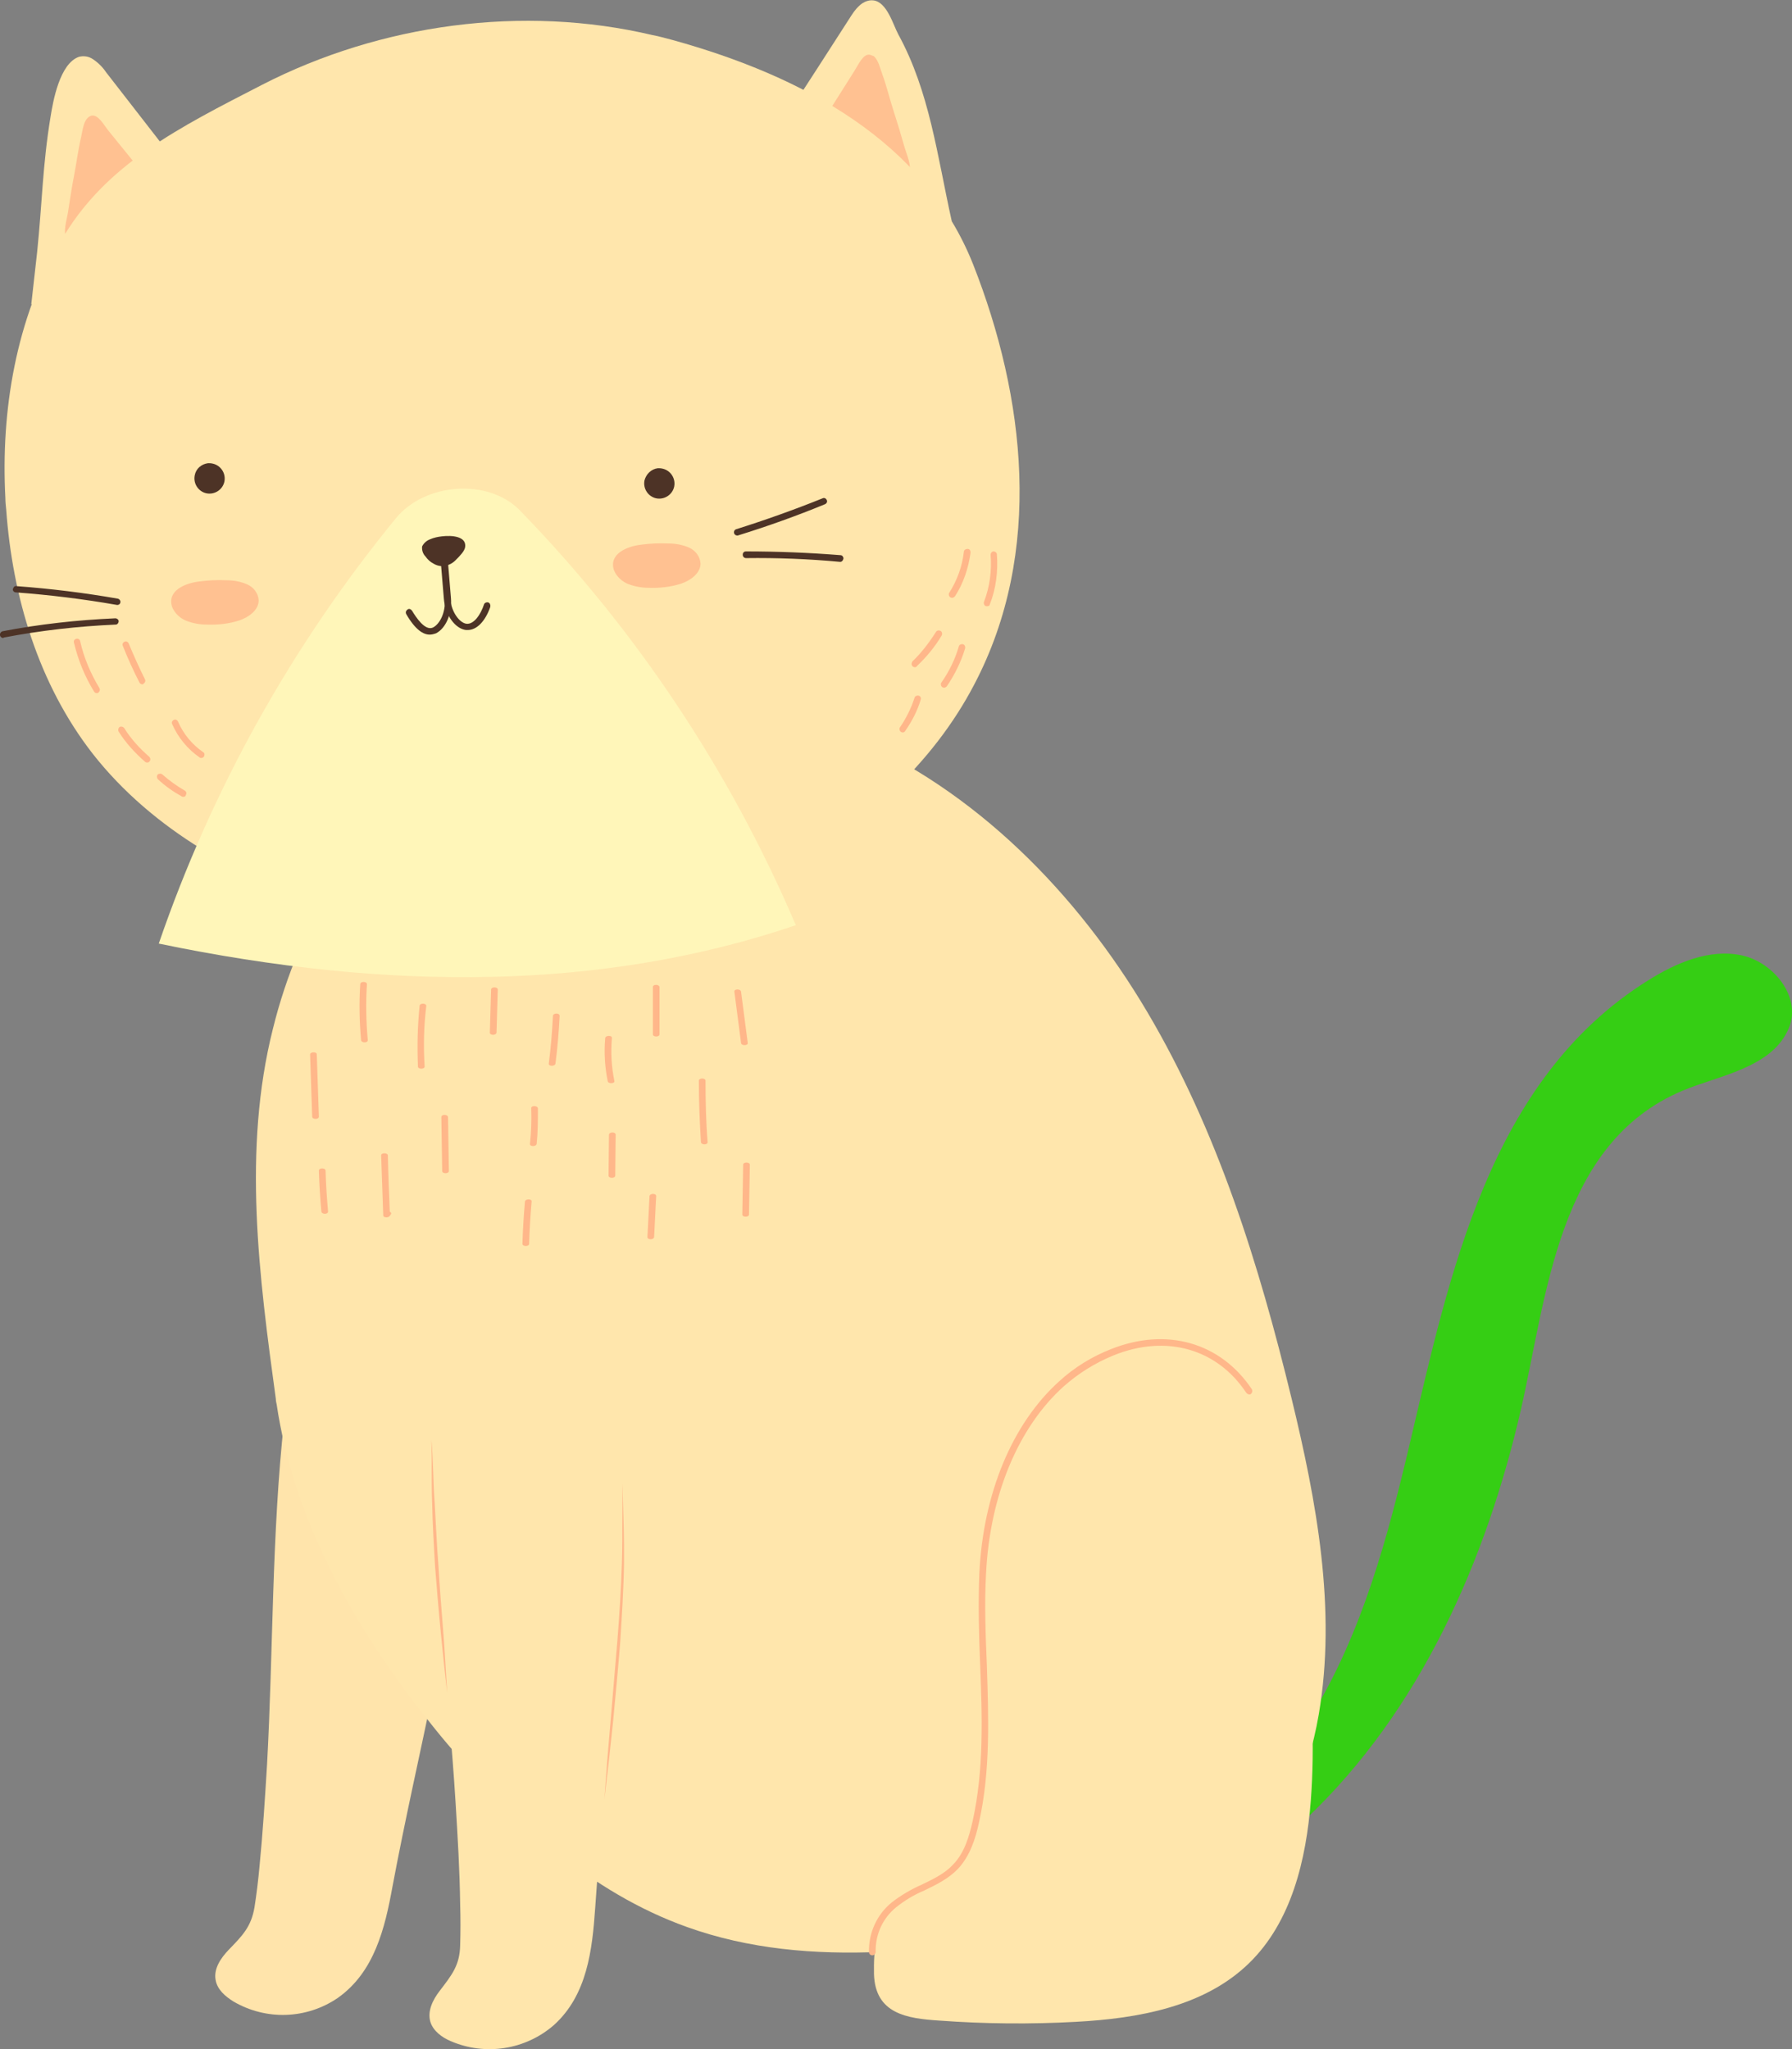 <?xml version="1.0" standalone="no"?>
<svg version="1.1" x="0" y="0" width="100%" height="100%" viewBox="0.05 -0.1 428.7 490.15" xmlns="http://www.w3.org/2000/svg" xmlns:xlink="http://www.w3.org/1999/xlink">
  <rect x="0.05" y="-0.1" width="428.7" height="490.15" fill="#808080" stroke="none"/>
  <style type="text/css">.st1{stroke:none;stroke-width:1;stroke-linecap:butt;stroke-linejoin:miter;fill:#ffe6ac;fill-opacity:1;fill-rule:nonZero;}
.st2{stroke:none;stroke-width:1;stroke-linecap:butt;stroke-linejoin:miter;fill:#ffe4ab;fill-opacity:1;fill-rule:nonZero;}
.st3{stroke:none;stroke-width:1;stroke-linecap:butt;stroke-linejoin:miter;fill:#ffe6ac;fill-opacity:1;fill-rule:nonZero;}
.st4{stroke:none;stroke-width:1;stroke-linecap:butt;stroke-linejoin:miter;fill:#ffe6ac;fill-opacity:1;fill-rule:nonZero;}
.st5{stroke:none;stroke-width:1;stroke-linecap:butt;stroke-linejoin:miter;fill:#ffb78a;fill-opacity:1;fill-rule:nonZero;}
.st6{stroke:none;stroke-width:1;stroke-linecap:butt;stroke-linejoin:miter;fill:#ffb78a;fill-opacity:1;fill-rule:nonZero;}
.st7{stroke:none;stroke-width:1;stroke-linecap:butt;stroke-linejoin:miter;fill:#ffb78a;fill-opacity:1;fill-rule:nonZero;}
.st8{stroke:none;stroke-width:1;stroke-linecap:butt;stroke-linejoin:miter;fill:#ffb78a;fill-opacity:1;fill-rule:nonZero;}
.st9{stroke:none;stroke-width:1;stroke-linecap:butt;stroke-linejoin:miter;fill:#ffb78a;fill-opacity:1;fill-rule:nonZero;}
.st10{stroke:none;stroke-width:1;stroke-linecap:butt;stroke-linejoin:miter;fill:#ffb78a;fill-opacity:1;fill-rule:nonZero;}
.st11{stroke:none;stroke-width:1;stroke-linecap:butt;stroke-linejoin:miter;fill:#ffb78a;fill-opacity:1;fill-rule:nonZero;}
.st12{stroke:none;stroke-width:1;stroke-linecap:butt;stroke-linejoin:miter;fill:#ffb78a;fill-opacity:1;fill-rule:nonZero;}
.st13{stroke:none;stroke-width:1;stroke-linecap:butt;stroke-linejoin:miter;fill:#ffb78a;fill-opacity:1;fill-rule:nonZero;}
.st14{stroke:none;stroke-width:1;stroke-linecap:butt;stroke-linejoin:miter;fill:#ffb78a;fill-opacity:1;fill-rule:nonZero;}
.st15{stroke:none;stroke-width:1;stroke-linecap:butt;stroke-linejoin:miter;fill:#ffb78a;fill-opacity:1;fill-rule:nonZero;}
.st16{stroke:none;stroke-width:1;stroke-linecap:butt;stroke-linejoin:miter;fill:#ffb78a;fill-opacity:1;fill-rule:nonZero;}
.st17{stroke:none;stroke-width:1;stroke-linecap:butt;stroke-linejoin:miter;fill:#ffb78a;fill-opacity:1;fill-rule:nonZero;}
.st18{stroke:none;stroke-width:1;stroke-linecap:butt;stroke-linejoin:miter;fill:#ffb78a;fill-opacity:1;fill-rule:nonZero;}
.st19{stroke:none;stroke-width:1;stroke-linecap:butt;stroke-linejoin:miter;fill:#ffb78a;fill-opacity:1;fill-rule:nonZero;}
.st20{stroke:none;stroke-width:1;stroke-linecap:butt;stroke-linejoin:miter;fill:#ffb78a;fill-opacity:1;fill-rule:nonZero;}
.st21{stroke:none;stroke-width:1;stroke-linecap:butt;stroke-linejoin:miter;fill:#ffb78a;fill-opacity:1;fill-rule:nonZero;}
.st22{stroke:none;stroke-width:1;stroke-linecap:butt;stroke-linejoin:miter;fill:#ffb78a;fill-opacity:1;fill-rule:nonZero;}
.st23{stroke:none;stroke-width:1;stroke-linecap:butt;stroke-linejoin:miter;fill:#ffb78a;fill-opacity:1;fill-rule:nonZero;}
.st24{stroke:none;stroke-width:1;stroke-linecap:butt;stroke-linejoin:miter;fill:#ffe6ac;fill-opacity:1;fill-rule:nonZero;}
.st25{stroke:none;stroke-width:1;stroke-linecap:butt;stroke-linejoin:miter;fill:#ffb78a;fill-opacity:1;fill-rule:nonZero;}
.st26{stroke:none;stroke-width:1;stroke-linecap:butt;stroke-linejoin:miter;fill:#ffe6ac;fill-opacity:1;fill-rule:nonZero;}
.st27{stroke:none;stroke-width:1;stroke-linecap:butt;stroke-linejoin:miter;fill:#ffc191;fill-opacity:1;fill-rule:nonZero;}
.st28{stroke:none;stroke-width:1;stroke-linecap:butt;stroke-linejoin:miter;fill:#ffe6ac;fill-opacity:1;fill-rule:nonZero;}
.st29{stroke:none;stroke-width:1;stroke-linecap:butt;stroke-linejoin:miter;fill:#ffc191;fill-opacity:1;fill-rule:nonZero;}
.st30{stroke:none;stroke-width:1;stroke-linecap:butt;stroke-linejoin:miter;fill:#ffe6ac;fill-opacity:1;fill-rule:nonZero;}
.st31{stroke:none;stroke-width:1;stroke-linecap:butt;stroke-linejoin:miter;fill:#fff6b9;fill-opacity:1;fill-rule:nonZero;}
.st32{stroke:none;stroke-width:1;stroke-linecap:butt;stroke-linejoin:miter;fill:#4d3326;fill-opacity:1;fill-rule:nonZero;}
.st33{stroke:none;stroke-width:1;stroke-linecap:butt;stroke-linejoin:miter;fill:#4d3326;fill-opacity:1;fill-rule:nonZero;}
.st34{stroke:none;stroke-width:1;stroke-linecap:butt;stroke-linejoin:miter;fill:#4d3326;fill-opacity:1;fill-rule:nonZero;}
.st35{stroke:none;stroke-width:1;stroke-linecap:butt;stroke-linejoin:miter;fill:#ffc191;fill-opacity:1;fill-rule:nonZero;}
.st36{stroke:none;stroke-width:1;stroke-linecap:butt;stroke-linejoin:miter;fill:#ffc191;fill-opacity:1;fill-rule:nonZero;}
.st37{stroke:none;stroke-width:1;stroke-linecap:butt;stroke-linejoin:miter;fill:#4d3326;fill-opacity:1;fill-rule:nonZero;}
.st38{stroke:none;stroke-width:1;stroke-linecap:butt;stroke-linejoin:miter;fill:#4d3326;fill-opacity:1;fill-rule:nonZero;}
.st39{stroke:none;stroke-width:1;stroke-linecap:butt;stroke-linejoin:miter;fill:#4d3326;fill-opacity:1;fill-rule:nonZero;}
.st40{stroke:none;stroke-width:1;stroke-linecap:butt;stroke-linejoin:miter;fill:#4d3326;fill-opacity:1;fill-rule:nonZero;}
.st41{stroke:none;stroke-width:1;stroke-linecap:butt;stroke-linejoin:miter;fill:#4d3326;fill-opacity:1;fill-rule:nonZero;}
.st42{stroke:none;stroke-width:1;stroke-linecap:butt;stroke-linejoin:miter;fill:#4d3326;fill-opacity:1;fill-rule:nonZero;}
.st43{stroke:none;stroke-width:1;stroke-linecap:butt;stroke-linejoin:miter;fill:#ffb78a;fill-opacity:1;fill-rule:nonZero;}
.st44{stroke:none;stroke-width:1;stroke-linecap:butt;stroke-linejoin:miter;fill:#ffb78a;fill-opacity:1;fill-rule:nonZero;}
.st45{stroke:none;stroke-width:1;stroke-linecap:butt;stroke-linejoin:miter;fill:#ffb78a;fill-opacity:1;fill-rule:nonZero;}
.st46{stroke:none;stroke-width:1;stroke-linecap:butt;stroke-linejoin:miter;fill:#ffb78a;fill-opacity:1;fill-rule:nonZero;}
.st47{stroke:none;stroke-width:1;stroke-linecap:butt;stroke-linejoin:miter;fill:#ffb78a;fill-opacity:1;fill-rule:nonZero;}
.st48{stroke:none;stroke-width:1;stroke-linecap:butt;stroke-linejoin:miter;fill:#ffb78a;fill-opacity:1;fill-rule:nonZero;}
.st49{stroke:none;stroke-width:1;stroke-linecap:butt;stroke-linejoin:miter;fill:#ffb78a;fill-opacity:1;fill-rule:nonZero;}
.st50{stroke:none;stroke-width:1;stroke-linecap:butt;stroke-linejoin:miter;fill:#ffb78a;fill-opacity:1;fill-rule:nonZero;}
.st51{stroke:none;stroke-width:1;stroke-linecap:butt;stroke-linejoin:miter;fill:#ffb78a;fill-opacity:1;fill-rule:nonZero;}
.st52{stroke:none;stroke-width:1;stroke-linecap:butt;stroke-linejoin:miter;fill:#ffb78a;fill-opacity:1;fill-rule:nonZero;}</style>
  <defs/>
  <g id="组162">
    <path class="st1" id="路径400" d="M 303.734 424.091 C 307.434 419.691 310.834 415.091 313.834 410.191 C 325.934 390.391 332.034 367.591 337.334 345.091 C 346.834 304.791 356.334 258.091 394.334 234.391 C 401.034 230.191 408.934 226.791 416.634 228.391 C 424.334 229.991 431.034 238.391 428.034 245.691 C 424.134 255.391 410.934 257.191 402.534 260.791 C 372.834 273.291 370.134 309.691 363.934 336.891 C 355.634 373.091 339.834 409.091 312.434 434.991 C 311.034 436.291 309.634 437.591 308.134 438.891 C 307.534 439.391 307.034 439.891 306.434 440.391 C 296.734 448.491 288.034 458.091 275.534 459.891 C 270.334 460.691 264.134 458.291 263.234 453.091 C 280.434 449.491 292.234 437.491 303.734 424.091  Z " style="fill:#35ce14"/>
    <path class="st2" id="路径401" d="M 113.734 343.491 C 111.734 353.191 111.234 363.091 109.734 372.891 C 108.134 383.191 106.034 393.391 103.834 403.491 C 100.534 419.391 96.934 435.191 93.934 451.191 C 92.134 461.091 89.634 471.591 80.834 477.791 C 73.334 482.891 63.634 483.191 55.834 478.591 C 53.934 477.391 52.034 475.791 51.634 473.491 C 51.134 470.791 52.834 468.291 54.734 466.291 C 58.034 462.891 60.134 460.791 60.934 456.091 C 61.434 452.891 61.834 449.591 62.134 446.291 C 62.934 438.191 63.434 430.091 63.934 421.991 C 65.434 394.591 65.034 366.891 68.034 339.591 C 68.634 333.991 67.834 328.091 72.034 324.291 C 76.334 320.591 81.834 318.491 87.534 318.391 C 95.134 318.091 102.534 321.091 107.834 326.591 C 112.734 332.291 115.234 336.091 113.734 343.491  Z "/>
    <path class="st3" id="路径402" d="M 66.234 335.791 C 70.234 362.791 83.934 387.491 100.434 408.791 C 102.634 411.591 104.834 414.391 107.134 417.091 C 122.834 435.591 141.434 452.591 164.334 460.791 C 194.134 471.491 227.034 465.991 258.334 460.891 C 270.834 458.891 283.734 456.691 294.034 449.391 C 306.534 440.491 312.934 425.091 315.534 409.991 C 319.834 384.891 315.034 359.091 309.034 334.391 C 301.234 302.291 291.334 270.391 274.534 241.991 C 257.734 213.591 233.434 188.791 203.034 175.891 C 172.634 162.991 135.734 163.691 108.134 181.791 C 86.134 196.191 71.634 220.391 65.334 245.991 C 58.034 274.991 62.034 305.191 66.034 334.491 C 66.034 334.891 66.134 335.391 66.234 335.791  Z "/>
    <path class="st4" id="路径403" d="M 149.434 346.991 C 148.634 356.891 149.234 366.791 148.934 376.691 C 148.534 387.091 147.634 397.391 146.734 407.791 C 145.234 423.891 143.534 440.091 142.434 456.291 C 141.734 466.291 140.534 477.091 132.534 484.291 C 125.734 490.191 116.134 491.691 107.834 488.091 C 105.734 487.191 103.734 485.691 103.034 483.591 C 102.234 480.991 103.534 478.291 105.234 476.091 C 108.134 472.291 110.034 469.991 110.134 465.191 C 110.234 461.891 110.234 458.591 110.134 455.391 C 110.034 447.291 109.534 439.191 109.034 430.991 C 107.334 403.591 103.634 376.191 103.434 348.691 C 103.434 343.091 101.934 337.291 105.634 332.991 C 109.434 328.791 114.634 326.091 120.334 325.391 C 127.834 324.191 135.534 326.291 141.434 331.091 C 147.034 335.991 150.034 339.491 149.434 346.991  Z "/>
    <path class="st5" id="路径404" d="M 149.034 354.691 C 149.034 357.891 149.134 360.991 149.234 364.191 C 149.334 367.391 149.334 370.491 149.334 373.691 C 149.234 379.991 148.834 386.291 148.434 392.591 C 147.934 398.891 147.334 405.191 146.734 411.491 C 146.734 411.491 145.734 420.891 145.734 420.891 C 145.734 420.891 144.634 430.291 144.634 430.291 C 144.634 430.291 145.334 420.791 145.334 420.791 C 145.334 420.791 146.134 411.391 146.134 411.391 C 146.634 405.091 147.234 398.791 147.734 392.491 C 148.234 386.191 148.634 379.891 148.834 373.591 C 148.934 370.391 148.934 367.291 148.934 364.091 C 148.934 360.991 148.934 357.891 149.034 354.691  Z "/>
    <path class="st6" id="路径405" d="M 107.034 404.791 C 106.434 399.791 105.934 394.791 105.434 389.691 C 104.934 384.591 104.534 379.591 104.134 374.591 C 103.834 369.591 103.534 364.491 103.434 359.391 C 103.334 356.891 103.334 354.291 103.334 351.791 C 103.334 350.491 103.334 349.291 103.334 347.991 C 103.334 347.991 103.234 344.191 103.234 344.191 C 103.734 349.191 103.634 354.291 104.034 359.291 C 104.334 364.291 104.534 369.391 104.934 374.391 C 105.234 379.391 105.634 384.491 106.034 389.491 C 106.434 394.491 106.734 399.791 107.034 404.791  Z "/>
    <path class="st7" id="路径406" d="M 175.734 237.091 C 175.734 237.091 177.334 249.391 177.334 249.391 C 177.434 250.091 179.034 249.991 178.934 249.391 C 178.934 249.391 177.334 237.091 177.334 237.091 C 177.234 236.391 175.634 236.391 175.734 237.091  Z "/>
    <path class="st8" id="路径407" d="M 156.234 235.991 C 156.234 239.791 156.234 243.591 156.234 247.291 C 156.234 247.991 157.834 247.991 157.834 247.291 C 157.834 243.491 157.834 239.691 157.834 235.991 C 157.734 235.291 156.234 235.291 156.234 235.991  Z "/>
    <path class="st9" id="路径408" d="M 132.334 242.891 C 132.134 246.691 131.834 250.491 131.334 254.291 C 131.234 254.991 132.834 254.991 132.934 254.291 C 133.434 250.491 133.734 246.691 133.934 242.891 C 133.934 242.091 132.334 242.191 132.334 242.891 C 132.334 242.891 132.334 242.891 132.334 242.891  Z "/>
    <path class="st10" id="路径409" d="M 144.834 248.191 C 144.534 251.591 144.734 255.091 145.434 258.491 C 145.534 259.191 147.134 259.091 147.034 258.491 C 146.334 255.091 146.134 251.691 146.434 248.191 C 146.534 247.491 144.934 247.491 144.834 248.191 C 144.834 248.191 144.834 248.191 144.834 248.191  Z "/>
    <path class="st11" id="路径410" d="M 117.534 236.591 C 117.534 236.591 117.234 246.891 117.234 246.891 C 117.234 247.591 118.734 247.591 118.834 246.891 C 118.934 243.491 119.034 239.991 119.134 236.591 C 119.134 235.891 117.534 235.891 117.534 236.591  Z "/>
    <path class="st12" id="路径411" d="M 100.434 240.491 C 99.934 245.291 99.834 250.091 100.034 254.991 C 100.034 255.691 101.634 255.691 101.634 254.991 C 101.334 250.191 101.434 245.291 102.034 240.491 C 102.034 239.791 100.434 239.791 100.434 240.491 C 100.434 240.491 100.434 240.491 100.434 240.491  Z "/>
    <path class="st13" id="路径412" d="M 86.234 235.291 C 85.934 239.791 86.034 244.191 86.434 248.691 C 86.534 249.391 88.034 249.391 88.034 248.691 C 87.634 244.191 87.534 239.791 87.834 235.291 C 87.834 234.591 86.234 234.591 86.234 235.291  Z "/>
    <path class="st14" id="路径413" d="M 74.234 252.091 C 74.434 257.091 74.534 261.991 74.734 266.991 C 74.734 267.691 76.334 267.691 76.334 266.991 C 76.134 261.991 76.034 257.091 75.834 252.091 C 75.834 251.391 74.234 251.491 74.234 252.091 C 74.234 252.091 74.234 252.091 74.234 252.091  Z "/>
    <path class="st15" id="路径414" d="M 127.134 264.991 C 127.234 267.791 127.134 270.691 126.834 273.491 C 126.734 274.191 128.334 274.191 128.434 273.491 C 128.734 270.691 128.734 267.791 128.734 264.991 C 128.634 264.291 127.034 264.291 127.134 264.991 C 127.134 264.991 127.134 264.991 127.134 264.991  Z "/>
    <path class="st16" id="路径415" d="M 167.234 258.391 C 167.234 263.291 167.434 268.191 167.734 273.091 C 167.834 273.791 169.334 273.791 169.334 273.091 C 168.934 268.191 168.834 263.291 168.834 258.391 C 168.834 257.691 167.234 257.691 167.234 258.391  Z "/>
    <path class="st17" id="路径416" d="M 105.634 267.091 C 105.634 267.091 105.834 279.991 105.834 279.991 C 105.834 280.691 107.434 280.691 107.434 279.991 C 107.434 279.991 107.234 267.091 107.234 267.091 C 107.134 266.391 105.634 266.391 105.634 267.091  Z "/>
    <path class="st18" id="路径417" d="M 145.734 271.291 C 145.734 274.591 145.634 277.791 145.634 281.091 C 145.634 281.791 147.234 281.791 147.234 281.091 C 147.234 277.791 147.334 274.591 147.334 271.291 C 147.334 270.591 145.834 270.591 145.734 271.291 C 145.734 271.291 145.734 271.291 145.734 271.291  Z "/>
    <path class="st19" id="路径418" d="M 91.234 276.291 C 91.234 276.291 91.734 290.591 91.734 290.591 C 91.734 291.191 92.934 291.191 93.234 290.791 C 93.234 290.791 93.534 290.391 93.534 290.391 C 94.034 289.691 92.534 289.391 92.134 289.891 C 92.134 289.891 91.834 290.291 91.834 290.291 C 91.834 290.291 93.334 290.491 93.334 290.491 C 93.134 285.691 92.934 280.991 92.834 276.191 C 92.734 275.591 91.134 275.591 91.234 276.291 C 91.234 276.291 91.234 276.291 91.234 276.291  Z "/>
    <path class="st20" id="路径419" d="M 177.834 278.491 C 177.734 282.491 177.734 286.391 177.634 290.391 C 177.634 291.091 179.234 291.091 179.234 290.391 C 179.334 286.391 179.334 282.491 179.434 278.491 C 179.434 277.791 177.834 277.791 177.834 278.491  Z "/>
    <path class="st21" id="路径420" d="M 155.434 285.991 C 155.234 289.291 155.134 292.491 154.934 295.791 C 154.934 296.491 156.434 296.491 156.534 295.791 C 156.734 292.491 156.834 289.191 157.034 285.991 C 157.034 285.291 155.534 285.291 155.434 285.991  Z "/>
    <path class="st22" id="路径421" d="M 125.634 287.291 C 125.334 290.691 125.134 293.991 125.034 297.391 C 125.034 298.091 126.634 298.091 126.634 297.391 C 126.734 293.991 126.934 290.691 127.234 287.291 C 127.334 286.591 125.734 286.591 125.634 287.291  Z "/>
    <path class="st23" id="路径422" d="M 76.334 279.891 C 76.434 283.191 76.634 286.391 76.934 289.691 C 77.034 290.391 78.534 290.391 78.534 289.691 C 78.234 286.391 78.034 283.191 77.934 279.891 C 77.934 279.191 76.334 279.191 76.334 279.891  Z "/>
    <path class="st24" id="路径423" d="M 253.834 330.791 C 239.634 343.591 235.334 366.191 235.134 384.791 C 234.934 400.591 236.634 416.591 234.234 432.291 C 233.334 438.091 231.634 444.191 227.134 447.891 C 223.134 451.191 217.334 452.091 213.634 455.791 C 209.534 459.891 209.034 466.291 209.134 472.091 C 209.434 481.591 217.034 482.691 224.734 483.191 C 235.634 483.991 246.534 484.091 257.434 483.491 C 272.334 482.691 288.134 479.891 298.834 469.491 C 309.034 459.591 312.534 444.691 313.634 430.591 C 315.634 403.991 310.834 377.291 305.134 351.291 C 303.334 342.791 301.034 333.891 294.834 327.891 C 288.034 321.391 277.434 319.791 268.534 322.491 C 263.034 324.191 258.034 326.991 253.834 330.791  Z "/>
    <path class="st25" id="路径424" d="M 208.734 467.591 C 208.334 467.591 207.934 467.291 207.934 466.791 C 207.834 462.191 209.834 457.791 213.434 454.891 C 215.634 453.191 218.034 451.791 220.534 450.691 C 223.434 449.291 226.134 447.991 228.134 445.791 C 230.834 442.991 231.934 438.991 232.734 435.491 C 235.434 423.291 235.034 410.591 234.534 398.191 C 234.234 390.991 234.034 383.591 234.334 376.291 C 235.234 357.091 242.234 340.391 253.434 330.291 C 257.034 326.991 261.234 324.391 265.834 322.591 C 279.134 317.291 292.034 320.991 299.534 332.191 C 299.734 332.591 299.634 332.991 299.334 333.291 C 299.034 333.591 298.534 333.391 298.234 333.091 C 291.234 322.491 279.034 318.991 266.434 324.091 C 262.034 325.891 258.034 328.391 254.534 331.491 C 243.634 341.291 236.834 357.591 235.934 376.391 C 235.534 383.591 235.834 390.991 236.134 398.191 C 236.534 410.591 237.034 423.491 234.234 435.891 C 233.434 439.591 232.134 443.791 229.234 446.891 C 226.934 449.291 224.034 450.691 221.134 452.091 C 218.734 453.091 216.434 454.491 214.434 456.091 C 211.234 458.691 209.434 462.591 209.534 466.791 C 209.534 467.191 209.134 467.591 208.734 467.591 C 208.734 467.591 208.734 467.591 208.734 467.591  Z "/>
    <path class="st26" id="路径425" d="M 208.934 -0.009 C 208.034 -0.109 207.134 0.191 206.334 0.691 C 205.234 1.491 204.434 2.491 203.734 3.591 C 198.234 12.191 192.634 20.791 187.134 29.291 C 186.034 30.991 184.934 32.791 185.034 34.791 C 185.134 37.791 188.034 39.891 190.934 41.091 C 197.434 43.591 205.134 42.891 211.634 45.591 C 217.434 47.991 221.734 50.891 227.734 52.791 C 224.234 36.991 222.434 21.791 214.934 8.091 C 213.734 5.891 212.234 0.291 208.934 -0.009  Z "/>
    <path class="st27" id="路径426" d="M 208.134 12.991 C 206.534 12.691 205.334 15.491 204.434 16.891 C 204.434 16.891 195.334 31.291 195.334 31.291 C 194.934 31.791 194.634 32.491 194.534 33.091 C 194.334 34.691 195.934 35.891 197.634 36.491 C 199.134 36.991 200.534 37.391 202.134 37.691 C 202.134 37.691 210.134 39.391 210.134 39.391 C 212.434 39.891 215.334 40.891 217.734 40.791 C 217.934 38.791 216.734 36.291 216.234 34.391 C 215.534 31.891 214.734 29.291 213.934 26.791 C 212.934 23.791 212.234 20.691 211.134 17.691 C 210.634 16.391 210.234 14.291 209.034 13.291 C 208.834 13.291 208.534 13.091 208.134 12.991  Z "/>
    <path class="st28" id="路径427" d="M 18.934 13.491 C 20.134 13.191 21.334 13.391 22.334 14.091 C 23.534 14.891 24.634 15.991 25.434 17.191 C 25.434 17.191 45.634 43.191 45.634 43.191 C 46.434 44.091 46.934 45.091 47.334 46.191 C 48.034 49.191 45.234 51.791 42.334 53.291 C 33.534 57.891 22.134 58.091 15.334 64.991 C 12.834 67.491 11.134 71.991 7.534 72.691 C 7.734 70.891 8.834 61.191 8.934 60.191 C 10.134 48.591 10.234 39.391 12.134 27.891 C 12.734 24.091 14.334 15.091 18.934 13.491  Z "/>
    <path class="st29" id="路径428" d="M 21.834 27.591 C 23.434 27.091 24.834 29.691 25.934 31.091 C 25.934 31.091 36.734 44.391 36.734 44.391 C 37.234 44.891 37.534 45.491 37.834 46.091 C 38.234 47.591 36.734 48.991 35.234 49.791 C 33.834 50.491 32.434 50.991 30.934 51.491 C 30.934 51.491 23.134 54.091 23.134 54.091 C 20.934 54.791 18.134 56.191 15.734 56.391 C 15.234 54.491 16.234 51.791 16.434 49.891 C 16.834 47.291 17.234 44.691 17.734 42.091 C 18.334 38.991 18.734 35.791 19.434 32.791 C 19.734 31.491 19.934 29.291 20.934 28.191 C 21.234 27.891 21.534 27.691 21.834 27.591  Z "/>
    <path class="st30" id="路径429" d="M 1.334 118.991 C 1.334 119.891 1.434 120.891 1.534 121.791 C 3.034 142.591 9.234 163.491 22.234 180.191 C 36.434 198.291 58.034 210.591 80.934 217.191 C 115.634 227.191 155.034 224.691 187.034 207.991 C 206.534 197.791 223.334 182.391 233.134 163.591 C 249.734 131.991 245.334 94.791 232.834 63.091 C 221.234 33.891 192.434 18.191 161.034 9.491 C 159.434 9.091 157.834 8.591 156.134 8.291 C 125.234 0.991 91.134 5.591 62.734 20.191 C 43.134 30.291 25.034 39.191 14.534 57.691 C 3.834 76.391 0.234 98.091 1.334 118.991  Z "/>
    <g id="组163">
      <g id="组165">
        <path class="st31" id="路径430" d="M 38.034 225.591 C 50.734 188.591 69.934 154.191 94.734 123.891 C 101.634 115.391 116.834 114.191 124.434 121.991 C 152.334 150.691 174.734 184.391 190.434 221.191 C 144.534 236.791 93.334 237.091 38.034 225.591  Z "/>
      </g>
    </g>
    <path class="st32" id="路径431" d="M 111.934 150.591 C 111.834 150.591 111.634 150.591 111.534 150.591 C 108.934 150.291 106.534 146.991 106.234 143.091 C 106.234 142.991 105.434 133.491 105.434 133.491 C 105.434 133.491 106.934 133.391 106.934 133.391 C 107.734 142.991 107.734 142.991 107.734 142.991 C 108.034 146.391 110.034 148.891 111.634 149.091 C 113.434 149.291 115.034 146.891 115.834 144.491 C 115.934 144.091 116.434 143.891 116.834 143.991 C 117.234 144.091 117.434 144.591 117.334 144.991 C 117.334 144.991 117.334 144.991 117.334 145.091 C 116.134 148.491 114.134 150.591 111.934 150.591  Z "/>
    <path class="st33" id="路径432" d="M 102.834 151.691 C 101.334 151.691 99.434 150.591 97.234 146.791 C 97.034 146.391 97.134 145.991 97.534 145.691 C 97.934 145.391 98.334 145.591 98.634 145.991 C 99.534 147.491 101.734 150.891 103.634 149.991 C 105.234 149.191 106.734 146.391 106.434 143.091 C 106.434 143.091 105.634 133.491 105.634 133.491 C 105.634 133.091 105.934 132.691 106.334 132.691 C 106.734 132.691 107.134 132.991 107.134 133.391 C 107.134 133.391 107.134 133.391 107.134 133.391 C 107.934 142.991 107.934 142.991 107.934 142.991 C 108.234 146.591 106.734 150.191 104.334 151.391 C 103.734 151.591 103.334 151.691 102.834 151.691  Z "/>
    <path class="st34" id="路径433" d="M 105.734 128.191 C 104.834 128.291 103.834 128.491 102.934 128.891 C 102.134 129.191 101.434 129.791 101.034 130.591 C 100.934 131.491 101.234 132.391 101.834 132.991 C 102.334 133.691 102.934 134.291 103.734 134.691 C 104.534 135.191 105.434 135.391 106.334 135.291 C 107.434 135.091 108.434 134.591 109.234 133.691 C 110.034 132.891 111.234 131.691 111.334 130.691 C 111.634 128.191 108.234 127.891 105.734 128.191  Z "/>
    <path class="st35" id="路径434" d="M 153.334 130.191 C 155.534 129.891 157.734 129.791 159.934 129.891 C 161.634 129.891 163.334 130.191 164.934 130.891 C 166.434 131.591 167.534 132.991 167.634 134.691 C 167.634 136.991 165.334 138.691 163.034 139.491 C 160.534 140.291 157.934 140.591 155.234 140.491 C 153.534 140.491 151.934 140.191 150.334 139.591 C 148.834 138.991 147.534 137.791 146.934 136.291 C 145.634 132.391 150.034 130.591 153.334 130.191  Z "/>
    <path class="st36" id="路径435" d="M 47.634 138.991 C 49.834 138.691 52.034 138.591 54.234 138.691 C 55.934 138.691 57.634 138.991 59.234 139.691 C 60.734 140.391 61.834 141.791 61.934 143.491 C 61.934 145.791 59.634 147.491 57.334 148.291 C 54.834 149.091 52.234 149.391 49.534 149.291 C 47.834 149.291 46.234 148.991 44.634 148.391 C 43.134 147.791 41.834 146.591 41.234 145.091 C 39.934 141.191 44.334 139.391 47.634 138.991  Z "/>
    <path class="st37" id="路径436" d="M 28.134 144.591 C 28.134 144.591 28.034 144.591 28.034 144.591 C 20.034 143.191 11.934 142.191 3.834 141.591 C 3.434 141.591 3.034 141.191 3.134 140.791 C 3.234 140.391 3.534 139.991 3.934 140.091 C 3.934 140.091 3.934 140.091 3.934 140.091 C 12.134 140.691 20.234 141.691 28.234 143.091 C 28.634 143.191 28.934 143.591 28.834 143.991 C 28.834 144.291 28.534 144.591 28.134 144.591 C 28.134 144.591 28.134 144.591 28.134 144.591  Z "/>
    <path class="st38" id="路径437" d="M 0.834 152.491 C 0.434 152.491 0.034 152.191 0.034 151.691 C 0.034 151.291 0.334 150.991 0.634 150.891 C 9.534 149.191 18.534 148.191 27.634 147.791 C 28.034 147.791 28.434 148.091 28.434 148.491 C 28.434 148.891 28.134 149.291 27.734 149.291 C 27.734 149.291 27.734 149.291 27.734 149.291 C 18.734 149.691 9.834 150.691 0.934 152.391 C 0.934 152.491 0.834 152.491 0.834 152.491  Z "/>
    <path class="st39" id="路径438" d="M 176.434 127.991 C 176.034 127.991 175.634 127.691 175.634 127.191 C 175.634 126.891 175.834 126.591 176.134 126.491 C 183.134 124.291 190.134 121.791 196.834 119.091 C 197.234 118.891 197.634 119.091 197.834 119.491 C 198.034 119.891 197.834 120.291 197.434 120.491 C 190.634 123.291 183.634 125.791 176.534 127.991 C 176.634 127.991 176.534 127.991 176.434 127.991  Z "/>
    <path class="st40" id="路径439" d="M 201.034 134.291 C 200.934 134.291 200.934 134.291 201.034 134.291 C 193.534 133.591 185.934 133.291 178.534 133.391 C 178.534 133.391 178.534 133.391 178.534 133.391 C 178.134 133.391 177.734 133.091 177.734 132.591 C 177.734 132.091 178.034 131.791 178.534 131.791 C 186.034 131.791 193.634 132.091 201.134 132.691 C 201.534 132.691 201.834 133.091 201.834 133.491 C 201.734 133.991 201.434 134.291 201.034 134.291 C 201.034 134.291 201.034 134.291 201.034 134.291  Z "/>
    <path class="st41" id="路径440" d="M 46.634 113.591 C 46.234 115.591 47.534 117.491 49.434 117.891 C 51.434 118.291 53.334 116.991 53.734 115.091 C 54.134 113.091 52.834 111.191 50.934 110.791 C 50.534 110.691 50.134 110.691 49.834 110.691 C 48.234 110.891 46.934 111.991 46.634 113.591  Z "/>
    <path class="st42" id="路径441" d="M 154.234 114.791 C 153.834 116.791 155.134 118.691 157.034 119.091 C 159.034 119.491 160.934 118.191 161.334 116.291 C 161.734 114.291 160.434 112.391 158.534 111.991 C 158.134 111.891 157.734 111.891 157.434 111.891 C 155.834 112.091 154.634 113.291 154.234 114.791  Z "/>
    <path class="st43" id="路径442" d="M 225.934 164.391 C 225.534 164.391 225.134 164.091 225.134 163.591 C 225.134 163.391 225.134 163.291 225.234 163.191 C 227.134 160.491 228.534 157.591 229.434 154.491 C 229.534 154.091 230.034 153.891 230.434 153.991 C 230.834 154.091 231.034 154.591 230.934 154.991 C 229.934 158.291 228.434 161.291 226.534 164.091 C 226.434 164.191 226.134 164.391 225.934 164.391  Z "/>
    <path class="st44" id="路径443" d="M 236.234 144.891 C 236.134 144.891 236.034 144.891 235.934 144.891 C 235.534 144.791 235.334 144.291 235.434 143.891 C 235.434 143.891 235.434 143.891 235.434 143.891 C 236.834 140.291 237.334 136.391 237.034 132.591 C 237.034 132.191 237.334 131.791 237.734 131.791 C 238.134 131.791 238.534 132.091 238.534 132.491 C 238.834 136.591 238.334 140.691 236.834 144.491 C 236.834 144.691 236.634 144.891 236.234 144.891  Z "/>
    <path class="st45" id="路径444" d="M 227.834 142.891 C 227.434 142.891 227.034 142.591 227.034 142.091 C 227.034 141.991 227.034 141.791 227.134 141.691 C 229.034 138.691 230.234 135.391 230.634 131.891 C 230.634 131.491 231.034 131.191 231.534 131.191 C 232.034 131.191 232.234 131.591 232.234 132.091 C 232.234 132.091 232.234 132.091 232.234 132.091 C 231.734 135.791 230.534 139.391 228.534 142.491 C 228.334 142.691 228.134 142.891 227.834 142.891  Z "/>
    <path class="st46" id="路径445" d="M 218.934 159.491 C 218.534 159.491 218.134 159.191 218.134 158.691 C 218.134 158.491 218.234 158.291 218.334 158.091 C 220.534 155.991 222.334 153.591 223.934 151.091 C 224.134 150.691 224.634 150.591 225.034 150.791 C 225.434 150.991 225.534 151.491 225.334 151.891 C 225.334 151.891 225.334 151.891 225.334 151.891 C 223.734 154.591 221.734 156.991 219.434 159.191 C 219.334 159.391 219.134 159.491 218.934 159.491  Z "/>
    <path class="st47" id="路径446" d="M 216.034 175.091 C 215.634 175.091 215.234 174.791 215.234 174.291 C 215.234 174.091 215.234 173.991 215.334 173.891 C 216.834 171.691 218.034 169.291 218.834 166.791 C 218.934 166.391 219.434 166.191 219.834 166.291 C 220.234 166.391 220.434 166.791 220.334 167.191 C 219.534 169.891 218.234 172.391 216.634 174.691 C 216.534 174.891 216.334 175.091 216.034 175.091  Z "/>
    <path class="st48" id="路径447" d="M 48.234 181.191 C 48.034 181.191 47.934 181.191 47.834 181.091 C 44.934 179.091 42.634 176.291 41.234 173.091 C 41.034 172.691 41.234 172.291 41.634 172.091 C 42.034 171.891 42.434 172.091 42.634 172.491 C 43.934 175.491 46.034 177.991 48.634 179.791 C 49.034 179.991 49.034 180.491 48.834 180.891 C 48.734 180.991 48.534 181.191 48.234 181.191  Z "/>
    <path class="st49" id="路径448" d="M 35.234 182.291 C 35.034 182.291 34.834 182.191 34.734 182.091 C 32.334 179.991 30.134 177.591 28.434 174.891 C 28.234 174.491 28.334 174.091 28.634 173.791 C 29.034 173.591 29.434 173.691 29.734 173.991 C 29.734 173.991 29.734 173.991 29.734 173.991 C 31.334 176.591 33.434 178.891 35.734 180.891 C 36.034 181.191 36.134 181.691 35.834 181.991 C 35.734 182.191 35.534 182.291 35.234 182.291 C 35.234 182.291 35.234 182.291 35.234 182.291  Z "/>
    <path class="st50" id="路径449" d="M 43.934 190.491 C 43.834 190.491 43.634 190.491 43.534 190.391 C 41.534 189.291 39.534 187.891 37.834 186.291 C 37.534 185.991 37.534 185.491 37.734 185.191 C 38.034 184.891 38.534 184.891 38.834 185.091 C 38.834 185.091 38.834 185.091 38.834 185.091 C 40.534 186.591 42.334 187.891 44.234 188.991 C 44.634 189.191 44.734 189.691 44.534 189.991 C 44.434 190.391 44.234 190.491 43.934 190.491 C 43.934 190.491 43.934 190.491 43.934 190.491  Z "/>
    <path class="st51" id="路径450" d="M 34.134 163.591 C 33.834 163.591 33.534 163.391 33.434 163.191 C 31.934 160.291 30.634 157.391 29.434 154.391 C 29.234 153.991 29.434 153.591 29.834 153.391 C 30.234 153.191 30.634 153.391 30.834 153.791 C 30.834 153.791 30.834 153.791 30.834 153.791 C 32.034 156.691 33.334 159.591 34.734 162.391 C 34.934 162.791 34.734 163.191 34.434 163.391 C 34.434 163.391 34.434 163.391 34.434 163.391 C 34.334 163.491 34.234 163.591 34.134 163.591  Z "/>
    <path class="st52" id="路径451" d="M 23.234 165.691 C 22.934 165.691 22.734 165.591 22.534 165.291 C 20.334 161.691 18.734 157.791 17.734 153.591 C 17.634 153.191 17.834 152.791 18.334 152.691 C 18.734 152.591 19.134 152.791 19.234 153.291 C 19.234 153.291 19.234 153.291 19.234 153.291 C 20.134 157.291 21.734 160.991 23.834 164.491 C 24.034 164.891 23.934 165.291 23.534 165.591 C 23.434 165.691 23.334 165.691 23.234 165.691  Z "/>
  </g>
</svg>